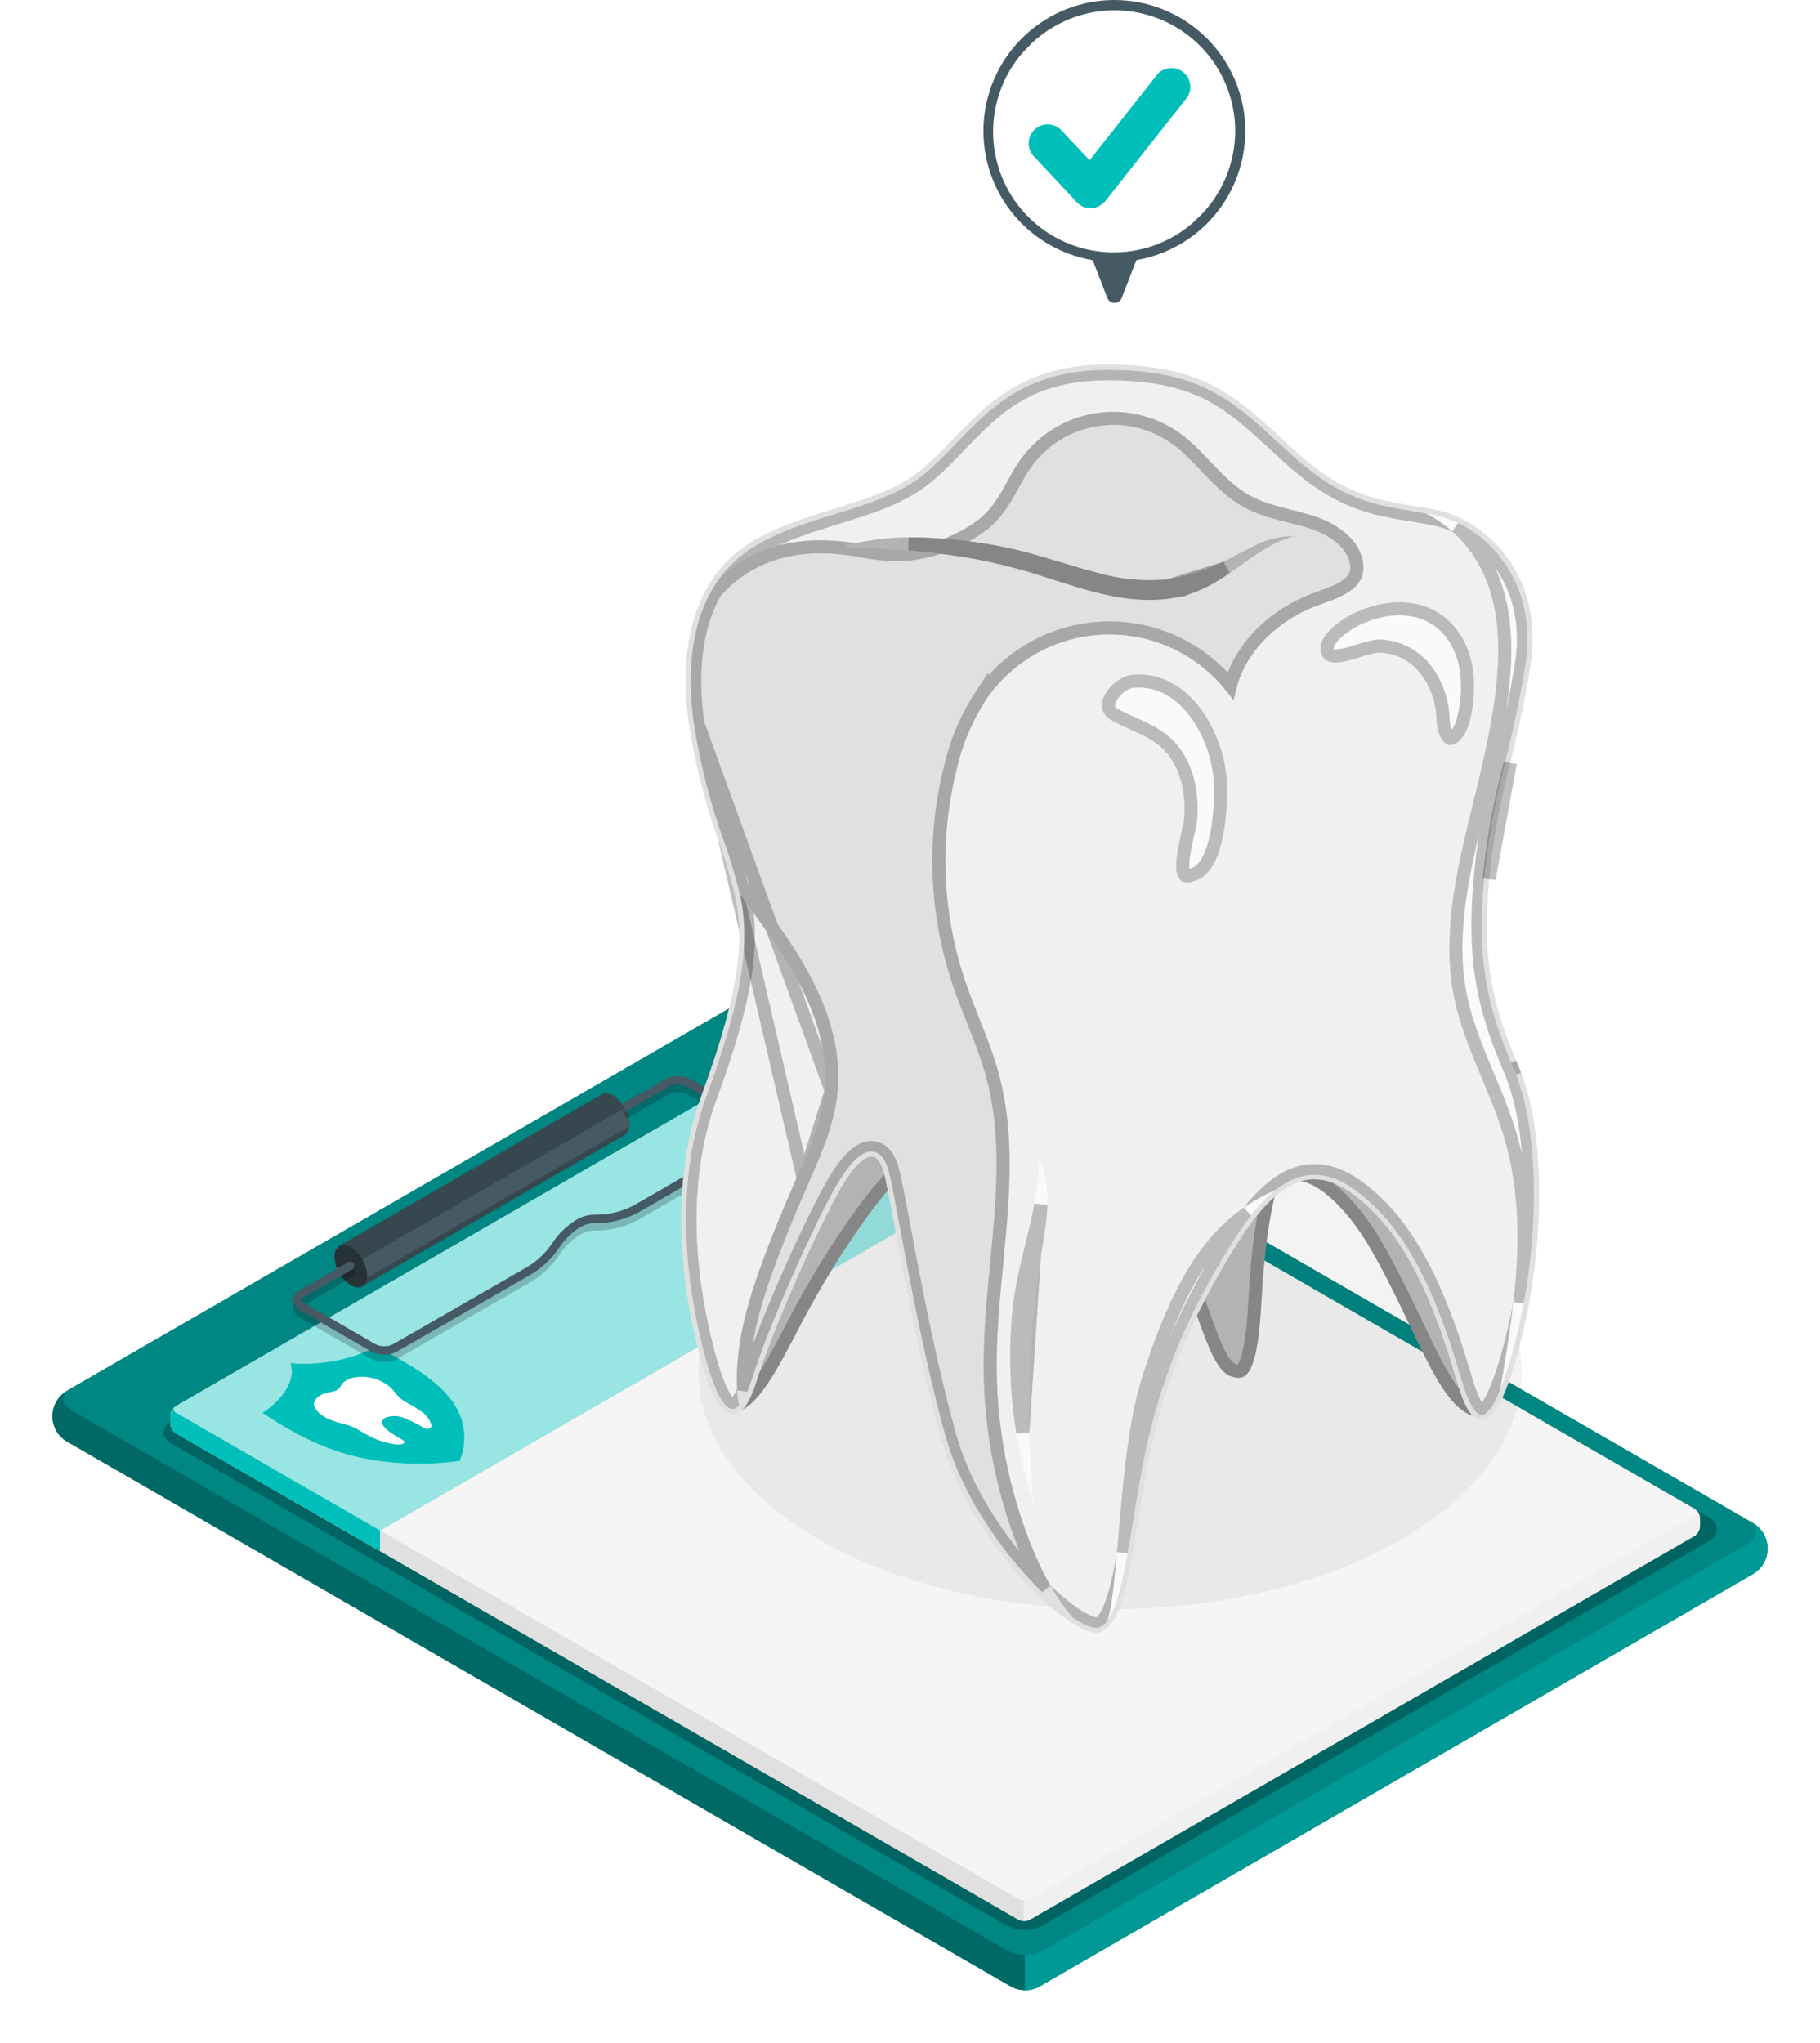 <svg width="139" height="156" viewBox="0 0 139 156" fill="none" xmlns="http://www.w3.org/2000/svg">
<path d="M94.331 10.112C94.3 12.451 93.379 14.69 91.754 16.373L90.981 17.091C89.196 18.549 86.93 19.285 84.63 19.154C82.329 19.024 80.161 18.036 78.553 16.386C76.944 14.736 76.013 12.543 75.942 10.24C75.871 7.937 76.665 5.69 78.168 3.944L78.919 3.193C80.247 1.98 81.9 1.183 83.676 0.898C85.451 0.614 87.271 0.855 88.911 1.592C90.55 2.329 91.939 3.53 92.905 5.046C93.871 6.563 94.372 8.329 94.346 10.127L94.331 10.112Z" fill="white"/>
<path d="M85.11 0C82.602 0 80.185 0.943 78.339 2.642C76.493 4.34 75.352 6.67 75.143 9.17C74.934 11.669 75.672 14.156 77.211 16.138C78.749 18.119 80.976 19.45 83.45 19.867L84.577 22.763C84.619 22.872 84.694 22.966 84.79 23.032C84.887 23.099 85.002 23.134 85.119 23.134C85.237 23.134 85.351 23.099 85.448 23.032C85.545 22.966 85.62 22.872 85.662 22.763L86.789 19.863C89.26 19.441 91.482 18.107 93.016 16.125C94.549 14.143 95.284 11.658 95.073 9.16C94.861 6.663 93.721 4.336 91.876 2.639C90.031 0.943 87.616 0.001 85.11 0ZM94.335 10.003C94.335 12.342 93.443 14.593 91.841 16.298L91.09 17.027C89.329 18.551 87.057 19.351 84.73 19.268C82.403 19.184 80.194 18.223 78.547 16.577C76.9 14.931 75.937 12.722 75.853 10.395C75.768 8.068 76.567 5.796 78.09 4.034L78.815 3.283C80.126 2.052 81.768 1.232 83.539 0.923C85.311 0.614 87.134 0.831 88.784 1.546C90.434 2.26 91.839 3.442 92.825 4.946C93.811 6.449 94.337 8.208 94.335 10.007V10.003Z" fill="#455A64"/>
<path d="M83.311 15.919C83.113 15.919 82.917 15.878 82.736 15.799C82.554 15.72 82.391 15.605 82.255 15.46L78.98 11.96C78.844 11.822 78.738 11.659 78.667 11.48C78.595 11.3 78.561 11.109 78.564 10.916C78.569 10.723 78.611 10.533 78.69 10.356C78.768 10.18 78.881 10.021 79.022 9.889C79.163 9.757 79.329 9.655 79.51 9.588C79.691 9.522 79.884 9.492 80.076 9.501C80.269 9.509 80.458 9.557 80.632 9.64C80.807 9.723 80.963 9.84 81.091 9.984L83.217 12.238L88.254 5.852C88.364 5.683 88.508 5.539 88.677 5.429C88.845 5.319 89.035 5.245 89.234 5.213C89.433 5.181 89.636 5.19 89.832 5.241C90.026 5.292 90.209 5.383 90.366 5.508C90.524 5.634 90.654 5.791 90.747 5.969C90.841 6.148 90.896 6.344 90.909 6.545C90.923 6.746 90.894 6.948 90.825 7.137C90.755 7.326 90.647 7.499 90.508 7.644L84.43 15.34C84.302 15.504 84.139 15.638 83.953 15.733C83.768 15.828 83.564 15.881 83.356 15.889L83.311 15.919Z" fill="#00BFBA"/>
<g filter="url(#filter0_d_374_1323)">
<path d="M133.962 116.151L79.312 147.743C78.995 147.903 78.645 147.987 78.29 147.987C77.934 147.987 77.584 147.903 77.267 147.743L5.017 106.035C4.719 105.841 4.471 105.58 4.295 105.272C4.118 104.964 4.017 104.618 4 104.264V104.03C4.021 103.676 4.124 103.331 4.302 103.023C4.48 102.716 4.728 102.454 5.025 102.26L59.712 70.697C60.03 70.537 60.38 70.453 60.735 70.453C61.091 70.453 61.441 70.537 61.758 70.697L133.971 112.364C134.268 112.558 134.516 112.819 134.693 113.127C134.871 113.434 134.973 113.78 134.992 114.135V114.376C134.971 114.732 134.868 115.078 134.689 115.387C134.51 115.695 134.261 115.957 133.962 116.151Z" fill="#00BFBA"/>
<path opacity="0.45" d="M133.962 116.151L79.312 147.743C78.995 147.903 78.645 147.987 78.29 147.987C77.934 147.987 77.584 147.903 77.267 147.743L5.017 106.035C4.719 105.841 4.471 105.58 4.295 105.272C4.118 104.964 4.017 104.618 4 104.264V104.03C4.021 103.676 4.124 103.331 4.302 103.023C4.48 102.716 4.728 102.454 5.025 102.26L59.712 70.697C60.03 70.537 60.38 70.453 60.735 70.453C61.091 70.453 61.441 70.537 61.758 70.697L133.971 112.364C134.268 112.558 134.516 112.819 134.693 113.127C134.871 113.434 134.973 113.78 134.992 114.135V114.376C134.971 114.732 134.868 115.078 134.689 115.387C134.51 115.695 134.261 115.957 133.962 116.151Z" fill="black"/>
<path d="M61.695 70.647C60.916 70.197 60.103 70.455 59.324 70.91L5.42 102.03C4.645 102.48 4.641 103.21 5.42 103.664L76.887 144.914C77.314 145.161 77.799 145.292 78.293 145.292C78.787 145.292 79.272 145.161 79.699 144.914L133.616 113.797C133.76 113.715 133.879 113.596 133.962 113.452C134.045 113.309 134.089 113.146 134.089 112.98C134.089 112.815 134.045 112.652 133.962 112.509C133.879 112.365 133.76 112.246 133.616 112.164L61.695 70.647Z" fill="#00BFBA"/>
<path opacity="0.3" d="M61.695 70.647C60.916 70.197 60.103 70.455 59.324 70.91L5.42 102.03C4.645 102.48 4.641 103.21 5.42 103.664L76.887 144.914C77.314 145.161 77.799 145.292 78.293 145.292C78.787 145.292 79.272 145.161 79.699 144.914L133.616 113.797C133.76 113.715 133.879 113.596 133.962 113.452C134.045 113.309 134.089 113.146 134.089 112.98C134.089 112.815 134.045 112.652 133.962 112.509C133.879 112.365 133.76 112.246 133.616 112.164L61.695 70.647Z" fill="black"/>
<path d="M133.971 112.364L133.625 112.164C133.768 112.247 133.886 112.366 133.968 112.51C134.05 112.653 134.094 112.815 134.094 112.98C134.094 113.146 134.05 113.308 133.968 113.451C133.886 113.595 133.768 113.714 133.625 113.797L79.708 144.914C79.282 145.163 78.797 145.294 78.304 145.293H78.279V147.989C78.642 147.998 79.001 147.912 79.321 147.739L133.975 116.151C134.273 115.957 134.521 115.696 134.699 115.388C134.877 115.081 134.98 114.735 135 114.38V114.143C134.983 113.786 134.88 113.438 134.701 113.129C134.522 112.819 134.272 112.557 133.971 112.364Z" fill="#00BFBA"/>
<path opacity="0.2" d="M133.971 112.364L133.625 112.164C133.768 112.247 133.886 112.366 133.968 112.51C134.05 112.653 134.094 112.815 134.094 112.98C134.094 113.146 134.05 113.308 133.968 113.451C133.886 113.595 133.768 113.714 133.625 113.797L79.708 144.914C79.282 145.163 78.797 145.294 78.304 145.293H78.279V147.989C78.642 147.998 79.001 147.912 79.321 147.739L133.975 116.151C134.273 115.957 134.521 115.696 134.699 115.388C134.877 115.081 134.98 114.735 135 114.38V114.143C134.983 113.786 134.88 113.438 134.701 113.129C134.522 112.819 134.272 112.557 133.971 112.364Z" fill="black"/>
<path opacity="0.25" d="M66.471 74.864C65.671 74.401 64.833 74.672 64.029 75.135L13.083 104.551C12.283 105.014 12.279 105.768 13.083 106.218L76.783 142.993C77.227 143.249 77.73 143.384 78.242 143.384C78.754 143.384 79.257 143.249 79.7 142.993L130.642 113.614C130.786 113.528 130.905 113.405 130.988 113.259C131.071 113.113 131.114 112.948 131.114 112.78C131.114 112.612 131.071 112.447 130.988 112.301C130.905 112.155 130.786 112.033 130.642 111.947L129.708 111.405L66.471 74.864Z" fill="black"/>
<path d="M78.654 142.597L129.416 113.289C129.539 113.204 129.641 113.092 129.714 112.961C129.786 112.83 129.827 112.684 129.833 112.535V111.972C129.827 111.823 129.786 111.677 129.714 111.546C129.641 111.415 129.539 111.303 129.416 111.218L65.062 74.068C64.928 74 64.779 73.965 64.629 73.965C64.478 73.965 64.33 74 64.195 74.068L13.433 103.376C13.31 103.461 13.209 103.572 13.136 103.702C13.064 103.832 13.023 103.978 13.016 104.126V104.693C13.022 104.842 13.063 104.988 13.135 105.119C13.208 105.25 13.309 105.362 13.433 105.447L77.787 142.597C77.921 142.665 78.07 142.7 78.22 142.7C78.371 142.7 78.519 142.665 78.654 142.597Z" fill="#F5F5F5"/>
<path d="M13.342 103.443C13.299 103.477 13.26 103.517 13.225 103.56L13.175 103.626C13.125 103.699 13.083 103.777 13.05 103.86C13.03 103.912 13.017 103.967 13.008 104.022C13.006 104.058 13.006 104.094 13.008 104.13V104.693C13.014 104.842 13.055 104.988 13.127 105.118C13.199 105.248 13.302 105.36 13.425 105.443L77.775 142.593C77.903 142.663 78.046 142.699 78.192 142.697V141.114C78.047 141.111 77.904 141.076 77.775 141.01L13.434 103.876C13.229 103.76 13.196 103.58 13.342 103.443Z" fill="#E0E0E0"/>
<path d="M129.529 111.297C129.658 111.43 129.62 111.605 129.425 111.714L78.654 141.026C78.526 141.095 78.382 141.131 78.237 141.13V142.697C78.383 142.699 78.526 142.663 78.654 142.593L129.416 113.289C129.539 113.204 129.64 113.093 129.713 112.963C129.785 112.833 129.826 112.687 129.833 112.539V111.972C129.83 111.845 129.802 111.72 129.75 111.604C129.697 111.488 129.622 111.383 129.529 111.297Z" fill="#F0F0F0"/>
<path d="M80.654 83.072L65.062 74.068C64.927 74 64.779 73.965 64.629 73.965C64.478 73.965 64.33 74 64.195 74.068L13.433 103.376C13.31 103.461 13.209 103.572 13.136 103.702C13.064 103.832 13.023 103.978 13.016 104.126V104.693C13.022 104.842 13.063 104.988 13.135 105.119C13.208 105.25 13.309 105.362 13.433 105.447L27.666 113.664L80.654 83.072Z" fill="#00BFBA"/>
<path opacity="0.6" d="M80.654 83.072L65.062 74.068C64.927 74 64.779 73.965 64.629 73.965C64.478 73.965 64.33 74 64.195 74.068L13.433 103.376C13.31 103.461 13.209 103.572 13.136 103.702C13.064 103.832 13.023 103.978 13.016 104.126V104.693C13.022 104.842 13.063 104.988 13.135 105.119C13.208 105.25 13.309 105.362 13.433 105.447L27.666 113.664L80.654 83.072Z" fill="white"/>
<path d="M29.025 112.881L13.434 103.876C13.229 103.76 13.196 103.581 13.342 103.46C13.299 103.494 13.26 103.533 13.225 103.576L13.175 103.643C13.125 103.716 13.083 103.794 13.05 103.876C13.03 103.929 13.017 103.983 13.008 104.039C13.006 104.075 13.006 104.111 13.008 104.147V104.71C13.014 104.859 13.055 105.004 13.127 105.135C13.199 105.265 13.302 105.376 13.425 105.46L29.025 114.447V112.881Z" fill="#00BFBA"/>
<path d="M28.75 98.855C26.715 99.861 24.445 100.293 22.183 100.105C22.629 101.33 21.646 102.851 20.05 103.897C22.85 105.751 25.612 107.18 29.408 107.626C31.3 107.843 33.213 107.822 35.1 107.564C35.541 106.519 35.58 105.348 35.208 104.276C34.441 102.068 31.962 100.472 28.75 98.855Z" fill="#00BFBA"/>
<path d="M29.425 104.268C29.671 104.172 29.934 104.128 30.198 104.138C30.462 104.148 30.721 104.212 30.958 104.326C31.447 104.525 31.918 104.765 32.367 105.043C32.608 105.193 32.992 105.13 32.95 104.814C32.806 104.354 32.494 103.965 32.075 103.726C31.371 103.214 30.95 103.105 30.567 102.776C30.183 102.447 30.017 101.993 29.358 101.614C28.977 101.383 28.552 101.232 28.11 101.17C27.668 101.109 27.218 101.138 26.788 101.255C25.954 101.564 26.113 101.935 25.75 102.147C25.388 102.36 24.742 102.255 24.208 102.747C23.675 103.239 24.163 103.847 24.825 104.23C25.488 104.614 26.229 104.689 26.842 104.926C27.454 105.164 27.596 105.393 28.483 105.797C29.076 106.081 29.716 106.253 30.371 106.305C30.917 106.326 31.025 106.105 30.763 105.968C30.322 105.735 29.904 105.463 29.513 105.155C29.158 104.826 29.046 104.485 29.425 104.268Z" fill="white"/>
<path d="M47.716 82.668C47.848 82.576 47.953 82.45 48.018 82.303C48.084 82.156 48.108 81.994 48.087 81.834C48.063 81.399 47.938 80.976 47.721 80.598C47.504 80.221 47.201 79.899 46.837 79.659C46.709 79.567 46.559 79.511 46.403 79.496C46.246 79.482 46.088 79.509 45.946 79.576L25.904 91.147L27.679 94.222L47.716 82.668Z" fill="#37474F"/>
<path d="M26.783 92.693L47.717 80.609C47.945 80.987 48.073 81.418 48.087 81.859C48.09 81.904 48.09 81.948 48.087 81.993L27.483 93.888L26.783 92.693Z" fill="#455A64"/>
<path d="M28.045 93.421C28.045 94.221 27.483 94.546 26.796 94.146C26.431 93.907 26.128 93.586 25.911 93.208C25.694 92.83 25.569 92.407 25.546 91.972C25.546 91.172 26.108 90.847 26.796 91.247C27.16 91.486 27.463 91.807 27.68 92.185C27.897 92.563 28.022 92.986 28.045 93.421Z" fill="#263238"/>
<path opacity="0.2" d="M29.387 100.009C29 100.013 28.618 99.917 28.279 99.73L22.95 96.651C22.789 96.575 22.652 96.458 22.552 96.312C22.451 96.165 22.392 95.995 22.379 95.818C22.387 95.673 22.432 95.533 22.51 95.411C22.588 95.289 22.697 95.189 22.825 95.122L26.613 92.947C26.685 92.915 26.767 92.911 26.842 92.936C26.918 92.96 26.981 93.012 27.021 93.081C27.06 93.15 27.073 93.231 27.056 93.309C27.039 93.386 26.994 93.455 26.929 93.501L23.142 95.697C23.062 95.743 23.012 95.797 23.012 95.843C23.012 95.889 23.092 96.018 23.267 96.118L28.596 99.197C28.803 99.311 29.034 99.377 29.271 99.389C29.508 99.401 29.744 99.36 29.962 99.268L40.221 93.343C41.011 92.88 41.685 92.243 42.192 91.48C42.654 90.776 43.264 90.182 43.979 89.739C44.413 89.463 44.916 89.319 45.429 89.322C46.572 89.343 47.698 89.043 48.679 88.455L57.992 83.08C58.075 83.03 58.125 82.976 58.125 82.93C58.125 82.884 58.046 82.755 57.871 82.655L52.538 79.576C52.329 79.463 52.099 79.398 51.862 79.386C51.626 79.374 51.389 79.414 51.171 79.505L47.837 81.426C47.746 81.234 47.636 81.051 47.508 80.88L50.842 78.955C51.157 78.809 51.503 78.739 51.85 78.751C52.198 78.763 52.537 78.858 52.842 79.026L58.175 82.105C58.336 82.18 58.474 82.297 58.575 82.444C58.675 82.59 58.734 82.761 58.746 82.939C58.739 83.084 58.693 83.226 58.614 83.349C58.535 83.472 58.426 83.572 58.296 83.639L48.983 89.018C47.899 89.666 46.654 89.995 45.392 89.968C45 89.97 44.618 90.083 44.288 90.293C43.653 90.687 43.112 91.216 42.704 91.843C42.143 92.683 41.4 93.385 40.529 93.897L30.279 99.801C30.005 99.947 29.698 100.019 29.387 100.009Z" fill="black"/>
<path d="M29.387 99.447C29 99.451 28.618 99.355 28.279 99.168L22.95 96.089C22.789 96.013 22.652 95.896 22.552 95.749C22.451 95.603 22.392 95.433 22.379 95.255C22.387 95.111 22.432 94.97 22.51 94.848C22.588 94.726 22.697 94.627 22.825 94.56L26.613 92.364C26.685 92.332 26.767 92.328 26.842 92.353C26.918 92.377 26.981 92.429 27.021 92.498C27.06 92.567 27.073 92.648 27.056 92.726C27.039 92.803 26.994 92.872 26.929 92.918L23.15 95.097C23.071 95.143 23.021 95.201 23.021 95.243C23.021 95.285 23.1 95.418 23.275 95.518L28.596 98.614C28.803 98.728 29.034 98.794 29.271 98.806C29.508 98.818 29.744 98.777 29.962 98.685L40.221 92.781C41.011 92.318 41.685 91.681 42.192 90.918C42.654 90.214 43.264 89.62 43.979 89.176C44.413 88.901 44.916 88.757 45.429 88.76C46.572 88.781 47.698 88.481 48.679 87.893L57.992 82.518C58.075 82.468 58.125 82.414 58.125 82.368C58.125 82.322 58.046 82.193 57.871 82.093L52.538 79.014C52.329 78.901 52.099 78.836 51.862 78.824C51.626 78.811 51.389 78.852 51.171 78.943L47.837 80.864C47.746 80.672 47.636 80.489 47.508 80.318L50.842 78.393C51.157 78.246 51.503 78.177 51.85 78.189C52.198 78.201 52.537 78.295 52.842 78.464L58.175 81.543C58.336 81.618 58.474 81.735 58.575 81.882C58.675 82.028 58.734 82.199 58.746 82.376C58.739 82.523 58.694 82.665 58.615 82.789C58.536 82.912 58.426 83.013 58.296 83.081L48.983 88.456C47.899 89.103 46.654 89.433 45.392 89.406C45 89.408 44.618 89.521 44.288 89.731C43.653 90.125 43.112 90.654 42.704 91.281C42.143 92.121 41.4 92.823 40.529 93.335L30.279 99.235C30.006 99.382 29.698 99.455 29.387 99.447Z" fill="#455A64"/>
</g>
<g opacity="0.05">
<path d="M84.779 122.884C102.145 122.884 116.222 114.756 116.222 104.73C116.222 94.704 102.145 86.577 84.779 86.577C67.413 86.577 53.336 94.704 53.336 104.73C53.336 114.756 67.413 122.884 84.779 122.884Z" fill="black"/>
<path d="M115.722 104.73C115.722 109.489 112.377 113.893 106.763 117.134C101.161 120.368 93.39 122.384 84.779 122.384C76.168 122.384 68.397 120.368 62.795 117.134C57.181 113.893 53.836 109.489 53.836 104.73C53.836 99.972 57.181 95.568 62.795 92.327C68.397 89.093 76.168 87.077 84.779 87.077C93.39 87.077 101.161 89.093 106.763 92.327C112.377 95.568 115.722 99.972 115.722 104.73Z" stroke="black" stroke-opacity="0.25"/>
</g>
<path d="M113.24 108.242C110.006 108.242 108.519 102.018 104.642 95.302C103.177 92.767 100.826 90.153 98.978 90.168C98.978 90.168 97.704 90.318 97.502 90.855C97.299 91.392 96.619 94.179 96.352 99.205C96.168 102.619 95.793 105.215 94.647 105.215C92.867 105.215 92.348 103.048 90.327 97.387C87.612 89.792 82.845 86.637 77.034 86.637C71.223 86.637 68.53 89.698 65.968 93.278C64.26 95.686 62.71 98.203 61.329 100.813C59.173 104.978 57.693 107.803 55.966 107.803C55.966 107.803 53.641 96.219 56.875 87.227C60.109 78.234 71.122 74.831 82.443 74.831C93.764 74.831 113.24 80.961 113.24 108.242Z" fill="#E0E0E0"/>
<path d="M98.919 89.671L98.978 90.168C98.919 89.671 98.919 89.671 98.919 89.671L98.919 89.671L98.918 89.671L98.917 89.671L98.912 89.672L98.898 89.674C98.887 89.675 98.871 89.677 98.85 89.68C98.81 89.686 98.753 89.695 98.686 89.708C98.551 89.732 98.366 89.772 98.17 89.832C97.978 89.89 97.756 89.974 97.559 90.093C97.369 90.208 97.142 90.393 97.034 90.678C96.804 91.287 96.121 94.135 95.853 99.178C95.761 100.884 95.623 102.346 95.374 103.373C95.249 103.89 95.106 104.253 94.956 104.477C94.811 104.692 94.709 104.715 94.647 104.715C94.32 104.715 94.073 104.622 93.836 104.413C93.58 104.187 93.32 103.81 93.027 103.206C92.581 102.284 92.118 100.965 91.475 99.136C91.27 98.55 91.046 97.912 90.798 97.219L90.798 97.219C89.417 93.356 87.498 90.579 85.146 88.768C82.79 86.953 80.035 86.137 77.034 86.137C74.031 86.137 71.803 86.931 69.995 88.206C68.201 89.471 66.847 91.191 65.562 92.987L65.561 92.988C63.839 95.414 62.278 97.95 60.888 100.579L60.887 100.579L60.885 100.583C59.802 102.677 58.909 104.39 58.077 105.584C57.662 106.179 57.279 106.618 56.919 106.905C56.722 107.061 56.541 107.165 56.369 107.228C56.368 107.22 56.366 107.212 56.365 107.203C56.308 106.874 56.231 106.392 56.148 105.785C55.982 104.57 55.794 102.857 55.707 100.865C55.531 96.871 55.76 91.803 57.345 87.396C58.902 83.065 62.339 80.053 66.824 78.116C71.315 76.176 76.826 75.331 82.443 75.331C88.028 75.331 95.607 76.845 101.778 81.699C107.84 86.468 112.605 94.505 112.737 107.676C112.298 107.557 111.874 107.277 111.44 106.82C110.835 106.184 110.251 105.248 109.625 104.058C109.16 103.175 108.685 102.179 108.168 101.094C107.99 100.72 107.807 100.335 107.617 99.941C106.88 98.409 106.054 96.748 105.075 95.052L105.075 95.052C104.325 93.754 103.344 92.427 102.301 91.419C101.284 90.436 100.108 89.658 98.974 89.668L98.946 89.668L98.919 89.671Z" stroke="black" stroke-opacity="0.25"/>
<g opacity="0.2">
<path d="M113.24 108.242C110.006 108.242 108.519 102.018 104.642 95.302C103.177 92.767 100.826 90.153 98.978 90.168C98.978 90.168 97.704 90.318 97.502 90.855C97.299 91.392 96.619 94.179 96.352 99.205C96.168 102.619 95.793 105.215 94.647 105.215C92.867 105.215 92.348 103.048 90.327 97.387C87.612 89.792 82.845 86.637 77.034 86.637C71.223 86.637 68.53 89.698 65.968 93.278C64.26 95.686 62.71 98.203 61.329 100.813C59.173 104.978 57.693 107.803 55.966 107.803C55.966 107.803 53.641 96.219 56.875 87.227C60.109 78.234 71.122 74.831 82.443 74.831C93.764 74.831 113.24 80.961 113.24 108.242Z" fill="black"/>
<path d="M98.919 89.671L98.978 90.168C98.919 89.671 98.919 89.671 98.919 89.671L98.919 89.671L98.918 89.671L98.917 89.671L98.912 89.672L98.898 89.674C98.887 89.675 98.871 89.677 98.85 89.68C98.81 89.686 98.753 89.695 98.686 89.708C98.551 89.732 98.366 89.772 98.17 89.832C97.978 89.89 97.756 89.974 97.559 90.093C97.369 90.208 97.142 90.393 97.034 90.678C96.804 91.287 96.121 94.135 95.853 99.178C95.761 100.884 95.623 102.346 95.374 103.373C95.249 103.89 95.106 104.253 94.956 104.477C94.811 104.692 94.709 104.715 94.647 104.715C94.32 104.715 94.073 104.622 93.836 104.413C93.58 104.187 93.32 103.81 93.027 103.206C92.581 102.284 92.118 100.965 91.475 99.136C91.27 98.55 91.046 97.912 90.798 97.219L90.798 97.219C89.417 93.356 87.498 90.579 85.146 88.768C82.79 86.953 80.035 86.137 77.034 86.137C74.031 86.137 71.803 86.931 69.995 88.206C68.201 89.471 66.847 91.191 65.562 92.987L65.561 92.988C63.839 95.414 62.278 97.95 60.888 100.579L60.887 100.579L60.885 100.583C59.802 102.677 58.909 104.39 58.077 105.584C57.662 106.179 57.279 106.618 56.919 106.905C56.722 107.061 56.541 107.165 56.369 107.228C56.368 107.22 56.366 107.212 56.365 107.203C56.308 106.874 56.231 106.392 56.148 105.785C55.982 104.57 55.794 102.857 55.707 100.865C55.531 96.871 55.76 91.803 57.345 87.396C58.902 83.065 62.339 80.053 66.824 78.116C71.315 76.176 76.826 75.331 82.443 75.331C88.028 75.331 95.607 76.845 101.778 81.699C107.84 86.468 112.605 94.505 112.737 107.676C112.298 107.557 111.874 107.277 111.44 106.82C110.835 106.184 110.251 105.248 109.625 104.058C109.16 103.175 108.685 102.179 108.168 101.094C107.99 100.72 107.807 100.335 107.617 99.941C106.88 98.409 106.054 96.748 105.075 95.052L105.075 95.052C104.325 93.754 103.344 92.427 102.301 91.419C101.284 90.436 100.108 89.658 98.974 89.668L98.946 89.668L98.919 89.671Z" stroke="black" stroke-opacity="0.25"/>
</g>
<path d="M84.595 28.044C92.465 28.044 94.673 30.887 98.933 34.722C103.192 38.557 105.885 38.411 109.578 39.121C113.27 39.831 117.811 43.974 116.673 50.915C115.535 57.857 114.112 60.851 113.552 67.09C112.992 73.329 113.789 76.837 115.806 81.543C117.823 86.25 117.95 94.938 115.806 102.973C113.661 111.007 112.282 108.07 111.572 105.816C110.862 103.562 109.014 96.516 105.187 92.587C101.359 88.658 98.234 88.729 94.399 94.799C90.564 100.869 88.569 106.087 87.442 112.063C86.316 118.039 85.88 123.756 84.036 124.458C82.191 125.161 74.382 117.915 72.113 109.963C69.845 102.011 68.286 91.704 67.704 89.544C67.121 87.384 65.717 87.508 63.73 91.204C61.742 94.901 58.76 101.722 57.626 105.339C56.491 108.956 55.072 108.618 53.794 104.103C52.517 99.588 50.955 91.31 53.794 83.594C56.634 75.879 57.059 71.86 56.349 68.479C55.639 65.099 53.652 61.256 52.799 55.299C51.946 49.342 53.227 43.948 57.769 41.401C62.31 38.854 67.411 38.772 70.772 35.8C74.454 32.529 76.726 28.044 84.595 28.044Z" fill="#F0F0F0"/>
<path d="M71.104 36.175L71.105 36.174C71.904 35.464 72.627 34.714 73.342 33.973C76.021 31.196 78.578 28.544 84.595 28.544C88.463 28.544 90.892 29.241 92.868 30.378C94.469 31.299 95.783 32.51 97.347 33.95C97.745 34.317 98.159 34.699 98.598 35.094C100.774 37.053 102.573 38.014 104.316 38.57C105.496 38.946 106.665 39.137 107.865 39.332C108.397 39.419 108.935 39.507 109.483 39.612C112.93 40.275 117.271 44.18 116.18 50.834C115.695 53.792 115.159 56.024 114.657 58.116C114.573 58.464 114.49 58.808 114.409 59.151C113.839 61.556 113.337 63.891 113.054 67.045C112.486 73.374 113.299 76.965 115.346 81.74C116.318 84.008 116.85 87.283 116.866 91.012C116.882 94.733 116.383 98.87 115.323 102.844C114.789 104.841 114.313 106.119 113.899 106.886C113.692 107.27 113.514 107.5 113.374 107.628C113.237 107.752 113.169 107.753 113.159 107.753C113.147 107.752 113.094 107.747 112.997 107.657C112.898 107.566 112.786 107.417 112.667 107.207C112.431 106.788 112.225 106.223 112.049 105.666C111.983 105.456 111.906 105.201 111.818 104.909C111.44 103.658 110.854 101.716 110.012 99.641C108.974 97.086 107.526 94.271 105.545 92.238C103.607 90.249 101.71 89.122 99.715 89.45C97.747 89.773 95.904 91.48 93.976 94.532C90.109 100.653 88.09 105.929 86.951 111.97C86.692 113.347 86.472 114.685 86.265 115.947C86.015 117.474 85.783 118.89 85.519 120.134C85.281 121.258 85.026 122.185 84.729 122.865C84.423 123.568 84.12 123.891 83.858 123.991C83.801 124.012 83.623 124.029 83.261 123.894C82.919 123.767 82.491 123.535 81.997 123.196C81.01 122.519 79.819 121.459 78.604 120.12C76.171 117.439 73.701 113.706 72.594 109.826C71.466 105.871 70.512 101.324 69.767 97.486C69.508 96.153 69.273 94.899 69.064 93.785C68.677 91.716 68.38 90.131 68.186 89.414C68.032 88.84 67.804 88.339 67.462 88.012C67.285 87.842 67.073 87.715 66.826 87.658C66.578 87.602 66.327 87.624 66.086 87.704C65.62 87.858 65.167 88.236 64.725 88.759C64.274 89.293 63.795 90.026 63.289 90.968C61.291 94.685 58.294 101.536 57.149 105.189C56.871 106.076 56.59 106.666 56.332 107.002C56.072 107.34 55.942 107.302 55.907 107.292C55.783 107.255 55.533 107.065 55.212 106.472C54.907 105.908 54.59 105.08 54.276 103.967C53.007 99.482 51.48 91.331 54.264 83.767C57.114 76.024 57.577 71.897 56.838 68.377C56.563 67.067 56.098 65.682 55.592 64.174C55.432 63.696 55.267 63.205 55.103 62.701C54.415 60.586 53.715 58.166 53.294 55.228C52.452 49.347 53.743 44.231 58.013 41.837C59.938 40.757 61.965 40.132 63.966 39.515C64.266 39.423 64.565 39.33 64.862 39.237C67.125 38.527 69.335 37.738 71.104 36.175Z" stroke="black" stroke-opacity="0.25"/>
<path d="M60.894 89.818C61.814 87.7 62.772 85.547 62.978 83.252C63.279 80.086 62.141 76.938 60.548 74.189C59.267 71.973 57.694 69.948 56.206 67.86C55.402 64.626 53.599 60.896 52.799 55.299C52.239 51.377 52.611 47.704 54.219 44.92C55.234 43.75 56.495 42.818 57.911 42.19C60.541 41.063 63.17 41.089 65.92 41.57C66.824 41.758 67.745 41.858 68.669 41.867C69.739 41.826 70.797 41.616 71.802 41.247C72.867 40.877 73.868 40.341 74.766 39.658C76.287 38.467 76.801 36.739 77.853 35.214C78.517 34.251 79.369 33.431 80.357 32.804C81.346 32.176 82.45 31.755 83.605 31.564C84.76 31.373 85.941 31.416 87.079 31.692C88.216 31.967 89.287 32.469 90.226 33.167C92.104 34.565 93.396 36.698 95.443 37.833C97.002 38.693 98.824 38.884 100.518 39.466C102.212 40.049 103.899 41.269 104.113 43.039C104.364 45.101 102.058 45.702 100.567 46.258C97.382 47.448 94.576 50.209 94.26 53.597C93.24 52.042 91.855 50.76 90.226 49.863C88.597 48.966 86.773 48.481 84.914 48.451C83.054 48.42 81.215 48.846 79.558 49.689C77.9 50.532 76.474 51.768 75.404 53.289C74.305 54.944 73.516 56.784 73.075 58.721C71.738 64.034 71.948 69.618 73.68 74.816C74.476 77.198 75.588 79.474 76.257 81.897C78.289 89.259 76.035 97.06 76.125 104.697C76.176 109.163 77.032 113.584 78.653 117.746C79.536 119.999 80.693 122.253 82.338 123.989C79.333 122.268 73.932 116.345 72.106 109.952C69.852 102 68.271 91.704 67.704 89.544C67.137 87.384 65.717 87.508 63.73 91.204C61.743 94.9 58.76 101.722 57.626 105.339C57.25 106.488 56.875 107.236 56.473 107.593C55.879 104.332 56.694 100.741 57.81 97.526C58.715 94.9 59.789 92.35 60.894 89.818Z" fill="#E0E0E0"/>
<path d="M61.352 90.018L61.352 90.018C60.249 92.547 59.181 95.083 58.283 97.689L58.282 97.69C57.334 100.425 56.626 103.377 56.8 106.135C56.915 105.864 57.031 105.549 57.15 105.186C58.296 101.532 61.291 94.684 63.289 90.968C63.796 90.026 64.276 89.292 64.728 88.759C65.171 88.235 65.626 87.858 66.092 87.704C66.334 87.624 66.585 87.602 66.832 87.658C67.08 87.715 67.292 87.842 67.469 88.012C67.811 88.34 68.037 88.842 68.187 89.417C68.371 90.115 68.657 91.641 69.032 93.636C69.247 94.784 69.492 96.089 69.763 97.48C70.511 101.315 71.466 105.86 72.587 109.815C73.477 112.931 75.246 115.953 77.173 118.414C78.044 119.526 78.94 120.514 79.792 121.339C79.163 120.239 78.638 119.078 78.188 117.928L78.187 117.927C76.545 113.709 75.677 109.229 75.625 104.703C75.593 101.969 75.859 99.2 76.122 96.469C76.229 95.356 76.335 94.25 76.421 93.155C76.718 89.344 76.767 85.624 75.775 82.029L76.257 81.897L75.775 82.029C75.448 80.846 75.011 79.692 74.551 78.524C74.475 78.33 74.397 78.135 74.32 77.94C73.934 76.968 73.542 75.98 73.206 74.975L73.206 74.974C71.444 69.688 71.23 64.008 72.589 58.604C73.044 56.611 73.856 54.716 74.987 53.013L74.995 53.001L74.995 53.002C76.112 51.414 77.601 50.123 79.331 49.243C81.061 48.363 82.981 47.919 84.922 47.951C86.863 47.983 88.767 48.489 90.467 49.425C91.818 50.169 93.007 51.165 93.973 52.357C94.775 49.286 97.46 46.885 100.392 45.789L100.392 45.789C100.547 45.731 100.704 45.675 100.862 45.618C101.515 45.385 102.18 45.146 102.72 44.794C103.044 44.583 103.289 44.349 103.441 44.084C103.589 43.828 103.667 43.513 103.616 43.099L103.616 43.099C103.438 41.625 101.996 40.503 100.355 39.939C99.758 39.734 99.153 39.581 98.526 39.423C98.288 39.363 98.047 39.302 97.802 39.237C96.931 39.006 96.037 38.731 95.202 38.27L95.201 38.27C94.105 37.663 93.225 36.796 92.41 35.944C92.293 35.822 92.178 35.701 92.063 35.58C91.364 34.843 90.698 34.141 89.927 33.568C89.042 32.91 88.033 32.437 86.961 32.178C85.889 31.918 84.775 31.877 83.686 32.057C82.598 32.237 81.557 32.635 80.625 33.226C79.694 33.817 78.891 34.59 78.265 35.498L78.265 35.498C77.928 35.986 77.66 36.476 77.381 36.986C77.233 37.255 77.082 37.53 76.917 37.814C76.454 38.607 75.907 39.399 75.074 40.052L75.068 40.056L75.068 40.056C74.129 40.77 73.084 41.331 71.97 41.718C70.917 42.104 69.809 42.323 68.688 42.366L68.676 42.367L68.664 42.367C67.71 42.358 66.76 42.255 65.826 42.061C63.13 41.591 60.613 41.577 58.111 42.648C56.778 43.24 55.589 44.115 54.628 45.212C53.117 47.858 52.746 51.389 53.294 55.228L61.352 90.018ZM61.352 90.018C61.382 89.951 61.411 89.883 61.44 89.816C62.327 87.775 63.268 85.612 63.476 83.299M61.352 90.018L63.476 83.299M63.476 83.299C63.79 79.986 62.599 76.731 60.981 73.938C59.987 72.218 58.814 70.606 57.658 69.016C57.325 68.558 56.994 68.102 56.668 67.646C56.392 66.56 56.006 65.408 55.591 64.171C55.39 63.572 55.182 62.954 54.977 62.313C54.331 60.291 53.689 57.989 53.294 55.228L63.476 83.299Z" stroke="black" stroke-opacity="0.25"/>
<path d="M108.308 38.899C108.721 38.967 109.142 39.038 109.577 39.121C113.266 39.831 117.811 43.974 116.673 50.915C115.535 57.857 114.111 60.85 113.552 67.09C112.992 73.329 113.788 76.837 115.805 81.543C117.822 86.25 117.95 94.938 115.805 102.973C115.477 104.337 115.018 105.667 114.434 106.943C115.584 100.264 116.786 93.503 114.934 87.065C113.867 83.35 111.816 79.928 111.054 76.172C110.118 71.544 111.174 66.781 112.293 62.188C113.413 57.594 114.923 51.869 114.265 47.197C113.736 43.489 111.857 40.537 108.308 38.899Z" fill="#FAFAFA"/>
<path d="M114.76 47.126C114.365 44.358 113.237 41.973 111.251 40.212C114.224 41.653 117.089 45.29 116.18 50.834C115.695 53.792 115.159 56.024 114.656 58.115C114.573 58.464 114.49 58.808 114.409 59.151C113.838 61.556 113.336 63.891 113.054 67.045C112.486 73.373 113.299 76.965 115.346 81.74C116.318 84.008 116.85 87.283 116.866 91.012C116.877 93.692 116.622 96.587 116.082 99.481C116.557 95.262 116.596 91.034 115.414 86.927C114.94 85.275 114.275 83.68 113.624 82.12C113.529 81.894 113.435 81.668 113.342 81.443C112.601 79.654 111.914 77.899 111.544 76.073C110.634 71.57 111.657 66.912 112.779 62.306C112.844 62.04 112.91 61.77 112.977 61.496C114.062 57.073 115.395 51.637 114.76 47.127L114.76 47.126Z" stroke="black" stroke-opacity="0.25"/>
<path d="M84.437 124.18C85.523 121.776 85.316 111.259 87.191 105.294C90.274 95.49 93.531 92.406 98.174 90.558C96.953 91.309 95.706 92.684 94.372 94.795C90.541 100.862 88.554 106.083 87.42 112.074C86.391 117.569 85.94 122.828 84.437 124.18Z" fill="#FAFAFA"/>
<path d="M93.95 94.528L93.95 94.528C90.086 100.646 88.075 105.926 86.928 111.981L86.928 111.982C86.678 113.318 86.462 114.639 86.258 115.888L86.237 116.013C86.091 116.908 85.95 117.764 85.807 118.564C85.843 118.152 85.879 117.73 85.915 117.299C85.948 116.91 85.982 116.515 86.016 116.115C86.335 112.429 86.75 108.365 87.668 105.444C89.201 100.57 90.763 97.414 92.488 95.255C93.361 94.163 94.281 93.319 95.272 92.635C94.835 93.192 94.395 93.823 93.95 94.528Z" stroke="black" stroke-opacity="0.25"/>
<path d="M112.504 51.193C112.676 52.567 112.567 53.961 112.184 55.291C111.903 56.354 110.682 57.838 109.931 56.106C109.776 55.641 109.697 55.154 109.698 54.664C109.62 53.474 109.187 52.334 108.455 51.392C108.085 50.928 107.62 50.549 107.091 50.281C106.562 50.013 105.982 49.861 105.389 49.837C104.18 49.837 101.536 51.434 100.938 49.991C100.416 48.733 102.208 47.478 103.098 46.986C106.742 45.048 110.986 45.833 112.286 50.16C112.383 50.499 112.456 50.844 112.504 51.193Z" fill="#FAFAFA"/>
<path d="M111.704 55.153L111.704 55.153L111.701 55.163C111.645 55.375 111.538 55.621 111.397 55.843C111.254 56.069 111.096 56.238 110.958 56.33C110.824 56.419 110.765 56.402 110.742 56.394C110.698 56.376 110.559 56.29 110.398 55.927C110.265 55.52 110.197 55.094 110.198 54.665L110.198 54.648L110.197 54.632C110.113 53.341 109.643 52.106 108.849 51.085L108.849 51.085L108.846 51.081C108.432 50.561 107.91 50.136 107.318 49.835C106.725 49.534 106.074 49.365 105.41 49.338L105.4 49.337H105.389C105.004 49.337 104.545 49.46 104.125 49.585C103.988 49.626 103.852 49.668 103.717 49.709C103.411 49.804 103.112 49.896 102.815 49.97C102.384 50.076 102.039 50.119 101.791 50.081C101.579 50.049 101.471 49.97 101.4 49.8L101.4 49.8C101.258 49.457 101.393 49.04 101.855 48.542C102.297 48.066 102.914 47.66 103.337 47.426C105.068 46.506 106.903 46.254 108.43 46.703C109.936 47.148 111.202 48.291 111.806 50.301C111.896 50.615 111.964 50.935 112.008 51.258C112.171 52.564 112.068 53.889 111.704 55.153Z" stroke="black" stroke-opacity="0.25"/>
<path d="M93.697 59.724C93.776 61.602 93.599 66.222 91.518 67.157C88.566 68.487 90.365 63.623 90.448 62.421C90.579 60.475 90.132 58.353 88.675 57.057C87.6 56.103 86.139 55.731 84.892 55.01C83.082 53.969 84.982 51.663 86.492 51.524C90.865 51.137 93.543 56.031 93.697 59.724Z" fill="#FAFAFA"/>
<path d="M93.197 59.745L93.197 59.745C93.236 60.661 93.211 62.243 92.927 63.698C92.784 64.426 92.582 65.099 92.304 65.635C92.025 66.174 91.693 66.531 91.313 66.701L91.313 66.701C90.979 66.852 90.764 66.889 90.638 66.885C90.533 66.881 90.498 66.851 90.474 66.823C90.435 66.777 90.384 66.677 90.354 66.483C90.325 66.294 90.322 66.056 90.343 65.776C90.386 65.216 90.519 64.569 90.653 63.963C90.673 63.873 90.693 63.783 90.713 63.693C90.822 63.213 90.926 62.749 90.946 62.455L90.947 62.454C91.083 60.436 90.63 58.126 89.007 56.683L89.007 56.683C88.412 56.155 87.723 55.799 87.058 55.492C86.875 55.408 86.696 55.328 86.52 55.249C86.037 55.034 85.58 54.83 85.142 54.577L85.141 54.576C84.801 54.38 84.688 54.164 84.661 53.974C84.63 53.761 84.694 53.488 84.875 53.187C85.054 52.891 85.326 52.607 85.636 52.391C85.949 52.174 86.269 52.047 86.537 52.022C88.501 51.848 90.111 52.85 91.277 54.395C92.449 55.947 93.124 57.995 93.197 59.745Z" stroke="black" stroke-opacity="0.25"/>
<path d="M78.935 114.823C78.339 108.529 78.528 102.185 79.498 95.937C79.874 93.578 80.464 90.799 79.374 88.541C79.307 92.56 77.684 96.219 77.308 100.208C77.076 102.692 77.098 105.193 77.376 107.672C77.645 110.103 78.167 112.5 78.935 114.823Z" fill="#FAFAFA"/>
<path d="M79.005 95.859L79.005 95.859C79.037 95.657 79.07 95.454 79.104 95.249C79.269 94.24 79.439 93.206 79.486 92.178C79.489 92.12 79.491 92.061 79.493 92.003C79.334 92.848 79.141 93.68 78.943 94.503C78.894 94.707 78.845 94.91 78.795 95.113C78.379 96.83 77.971 98.51 77.806 100.255L79.005 95.859ZM79.005 95.859L79.004 95.86C78.309 100.339 78.012 104.866 78.115 109.39M79.005 95.859L78.115 109.39M78.115 109.39C78.019 108.801 77.939 108.21 77.873 107.617L77.873 107.616C77.599 105.171 77.576 102.704 77.806 100.255L78.115 109.39Z" stroke="black" stroke-opacity="0.25"/>
<path d="M93.982 42.614C92.468 43.431 90.825 43.983 89.125 44.248C87.346 44.414 85.552 44.243 83.837 43.745C81.85 43.238 79.911 42.547 77.921 42.054C75.887 41.558 73.812 41.244 71.723 41.115C70.527 41.022 69.326 41.007 68.128 41.07C66.953 41.172 65.787 41.359 64.638 41.63C64.578 41.63 64.575 41.799 64.638 41.803C69.056 41.897 73.466 42.257 77.74 43.441C81.662 44.526 85.542 46.367 89.711 45.649C91.514 45.337 92.96 44.466 94.414 43.414C95.781 42.423 97.182 41.401 98.828 40.928C97.64 40.949 96.477 41.27 95.447 41.863L93.982 42.614Z" fill="#E0E0E0"/>
<path d="M89.187 44.745L89.172 44.746C87.333 44.917 85.478 44.741 83.705 44.227C82.742 43.981 81.791 43.693 80.853 43.408C80.814 43.396 80.774 43.384 80.735 43.373C79.752 43.075 78.782 42.782 77.801 42.54C75.796 42.051 73.752 41.741 71.692 41.614L71.684 41.614L71.684 41.614C70.924 41.554 70.162 41.527 69.4 41.532C72.25 41.763 75.088 42.188 77.874 42.959L77.874 42.959C78.765 43.205 79.654 43.491 80.533 43.773C80.633 43.805 80.732 43.837 80.831 43.868C81.812 44.182 82.782 44.487 83.757 44.736C85.704 45.234 87.639 45.498 89.626 45.157L89.187 44.745ZM89.187 44.745L89.202 44.742C90.741 44.503 92.234 44.035 93.632 43.355M89.187 44.745L93.632 43.355M93.632 43.355C92.368 44.227 91.122 44.898 89.626 45.157L93.632 43.355Z" stroke="black" stroke-opacity="0.25"/>
<g opacity="0.2">
<path d="M93.982 42.614C92.468 43.431 90.825 43.983 89.125 44.248C87.346 44.414 85.552 44.243 83.837 43.745C81.85 43.238 79.911 42.547 77.921 42.054C75.887 41.558 73.812 41.244 71.723 41.115C70.527 41.022 69.326 41.007 68.128 41.07C66.953 41.172 65.787 41.359 64.638 41.63C64.578 41.63 64.575 41.799 64.638 41.803C69.056 41.897 73.466 42.257 77.74 43.441C81.662 44.526 85.542 46.367 89.711 45.649C91.514 45.337 92.96 44.466 94.414 43.414C95.781 42.423 97.182 41.401 98.828 40.928C97.64 40.949 96.477 41.27 95.447 41.863L93.982 42.614Z" fill="black"/>
<path d="M89.187 44.745L89.172 44.746C87.333 44.917 85.478 44.741 83.705 44.227C82.742 43.981 81.791 43.693 80.853 43.408C80.814 43.396 80.774 43.384 80.735 43.373C79.752 43.075 78.782 42.782 77.801 42.54C75.796 42.051 73.752 41.741 71.692 41.614L71.684 41.614L71.684 41.614C70.924 41.554 70.162 41.527 69.4 41.532C72.25 41.763 75.088 42.188 77.874 42.959L77.874 42.959C78.765 43.205 79.654 43.491 80.533 43.773C80.633 43.805 80.732 43.837 80.831 43.868C81.812 44.182 82.782 44.487 83.757 44.736C85.704 45.234 87.639 45.498 89.626 45.157L89.187 44.745ZM89.187 44.745L89.202 44.742C90.741 44.503 92.234 44.035 93.632 43.355M89.187 44.745L93.632 43.355M93.632 43.355C92.368 44.227 91.122 44.898 89.626 45.157L93.632 43.355Z" stroke="black" stroke-opacity="0.25"/>
</g>
<path d="M83.746 124.706C83.324 124.673 82.914 124.544 82.548 124.33C79.359 122.719 73.77 116.495 71.918 110.008C70.355 104.543 69.138 98.014 68.331 93.695C67.955 91.779 67.692 90.265 67.516 89.597C67.373 89.048 67.099 88.383 66.622 88.327C66.306 88.293 65.405 88.507 63.902 91.302C61.81 95.197 58.907 101.917 57.81 105.403C57.265 107.149 56.657 107.998 55.954 107.998C55.109 107.998 54.346 106.729 53.618 104.159C52.386 99.806 50.748 91.34 53.618 83.53C56.623 75.353 56.814 71.616 56.164 68.506C55.837 67.116 55.43 65.747 54.947 64.404C53.878 61.456 53.097 58.412 52.615 55.314C51.653 48.598 53.453 43.587 57.682 41.209C59.676 40.082 61.765 39.448 63.782 38.824C66.355 38.035 68.785 37.288 70.648 35.635C71.4 34.963 72.117 34.227 72.808 33.513C75.498 30.722 78.281 27.837 84.603 27.837C91.74 27.837 94.309 30.189 97.84 33.441C98.215 33.817 98.64 34.193 99.068 34.568C102.617 37.765 105.078 38.167 107.947 38.633C108.488 38.719 109.041 38.809 109.623 38.922C113.334 39.635 118.037 43.835 116.872 50.942C116.384 53.947 115.851 56.151 115.34 58.296C114.57 61.185 114.033 64.13 113.736 67.105C113.157 73.49 114.036 76.938 115.99 81.465C118.078 86.347 118.082 95.216 115.99 103.025C114.701 107.856 113.766 108.434 113.176 108.445H113.157C112.305 108.445 111.76 107.071 111.381 105.869C111.313 105.654 111.234 105.395 111.144 105.099C110.28 102.221 108.473 96.238 105.04 92.703C103.162 90.761 101.547 89.927 100.022 90.074C98.264 90.258 96.48 91.828 94.557 94.867C90.887 100.677 88.817 105.82 87.63 112.066C87.371 113.434 87.149 114.774 86.935 116.067C86.207 120.514 85.628 124.022 84.099 124.593C83.99 124.654 83.87 124.693 83.746 124.706ZM66.55 87.948H66.667C67.227 88.015 67.64 88.537 67.891 89.503C68.072 90.19 68.342 91.632 68.714 93.635C69.518 97.947 70.735 104.464 72.29 109.914C74.089 116.202 79.671 122.452 82.725 123.992C83.273 124.27 83.713 124.368 83.96 124.278C85.275 123.786 85.865 120.202 86.548 116.055C86.763 114.756 86.984 113.426 87.243 112.044C88.438 105.745 90.526 100.561 94.226 94.709C96.239 91.516 98.069 89.939 99.977 89.736C101.63 89.563 103.327 90.43 105.314 92.466C108.815 96.054 110.637 102.097 111.516 105.005C111.602 105.298 111.681 105.557 111.749 105.756C112.346 107.656 112.842 108.058 113.154 108.058C113.559 108.058 114.416 107.371 115.603 102.924C117.665 95.19 117.669 86.43 115.603 81.618C113.642 77.032 112.752 73.52 113.349 67.071C113.646 64.083 114.183 61.123 114.953 58.221C115.464 56.084 115.993 53.875 116.482 50.897C117.608 44.049 113.101 40.004 109.54 39.324C108.965 39.211 108.413 39.121 107.876 39.034C104.958 38.557 102.437 38.148 98.801 34.876C98.373 34.488 97.962 34.112 97.569 33.749C94.102 30.557 91.597 28.247 84.595 28.247C78.439 28.247 75.716 31.075 73.079 33.806C72.388 34.523 71.67 35.267 70.9 35.947C68.973 37.656 66.501 38.418 63.887 39.222C61.889 39.834 59.823 40.469 57.877 41.574C53.802 43.865 52.07 48.733 52.994 55.28C53.473 58.352 54.248 61.372 55.308 64.295C55.797 65.647 56.209 67.027 56.54 68.427C57.333 72.213 56.615 76.484 53.975 83.651C51.142 91.355 52.761 99.731 53.975 104.039C54.876 107.236 55.65 107.589 55.939 107.593C56.225 107.593 56.792 107.288 57.442 105.271C58.542 101.767 61.457 95.013 63.557 91.103C64.695 88.999 65.698 87.929 66.55 87.929V87.948Z" fill="#E0E0E0"/>
<path d="M115.985 81.454L115.603 81.618L115.985 81.454ZM113.736 67.105C113.736 67.105 113.736 67.106 113.736 67.106L115.34 58.296C115.338 58.302 115.337 58.307 115.335 58.312C115.335 58.316 115.334 58.319 115.333 58.322C114.567 61.202 114.033 64.139 113.736 67.105Z" stroke="black" stroke-opacity="0.25"/>
<defs>
<filter id="filter0_d_374_1323" x="0" y="70.412" width="139" height="85.577" filterUnits="userSpaceOnUse" color-interpolation-filters="sRGB">
<feFlood flood-opacity="0" result="BackgroundImageFix"/>
<feColorMatrix in="SourceAlpha" type="matrix" values="0 0 0 0 0 0 0 0 0 0 0 0 0 0 0 0 0 0 127 0" result="hardAlpha"/>
<feOffset dy="4"/>
<feGaussianBlur stdDeviation="2"/>
<feComposite in2="hardAlpha" operator="out"/>
<feColorMatrix type="matrix" values="0 0 0 0 0 0 0 0 0 0 0 0 0 0 0 0 0 0 0.25 0"/>
<feBlend mode="normal" in2="BackgroundImageFix" result="effect1_dropShadow_374_1323"/>
<feBlend mode="normal" in="SourceGraphic" in2="effect1_dropShadow_374_1323" result="shape"/>
</filter>
</defs>
</svg>
